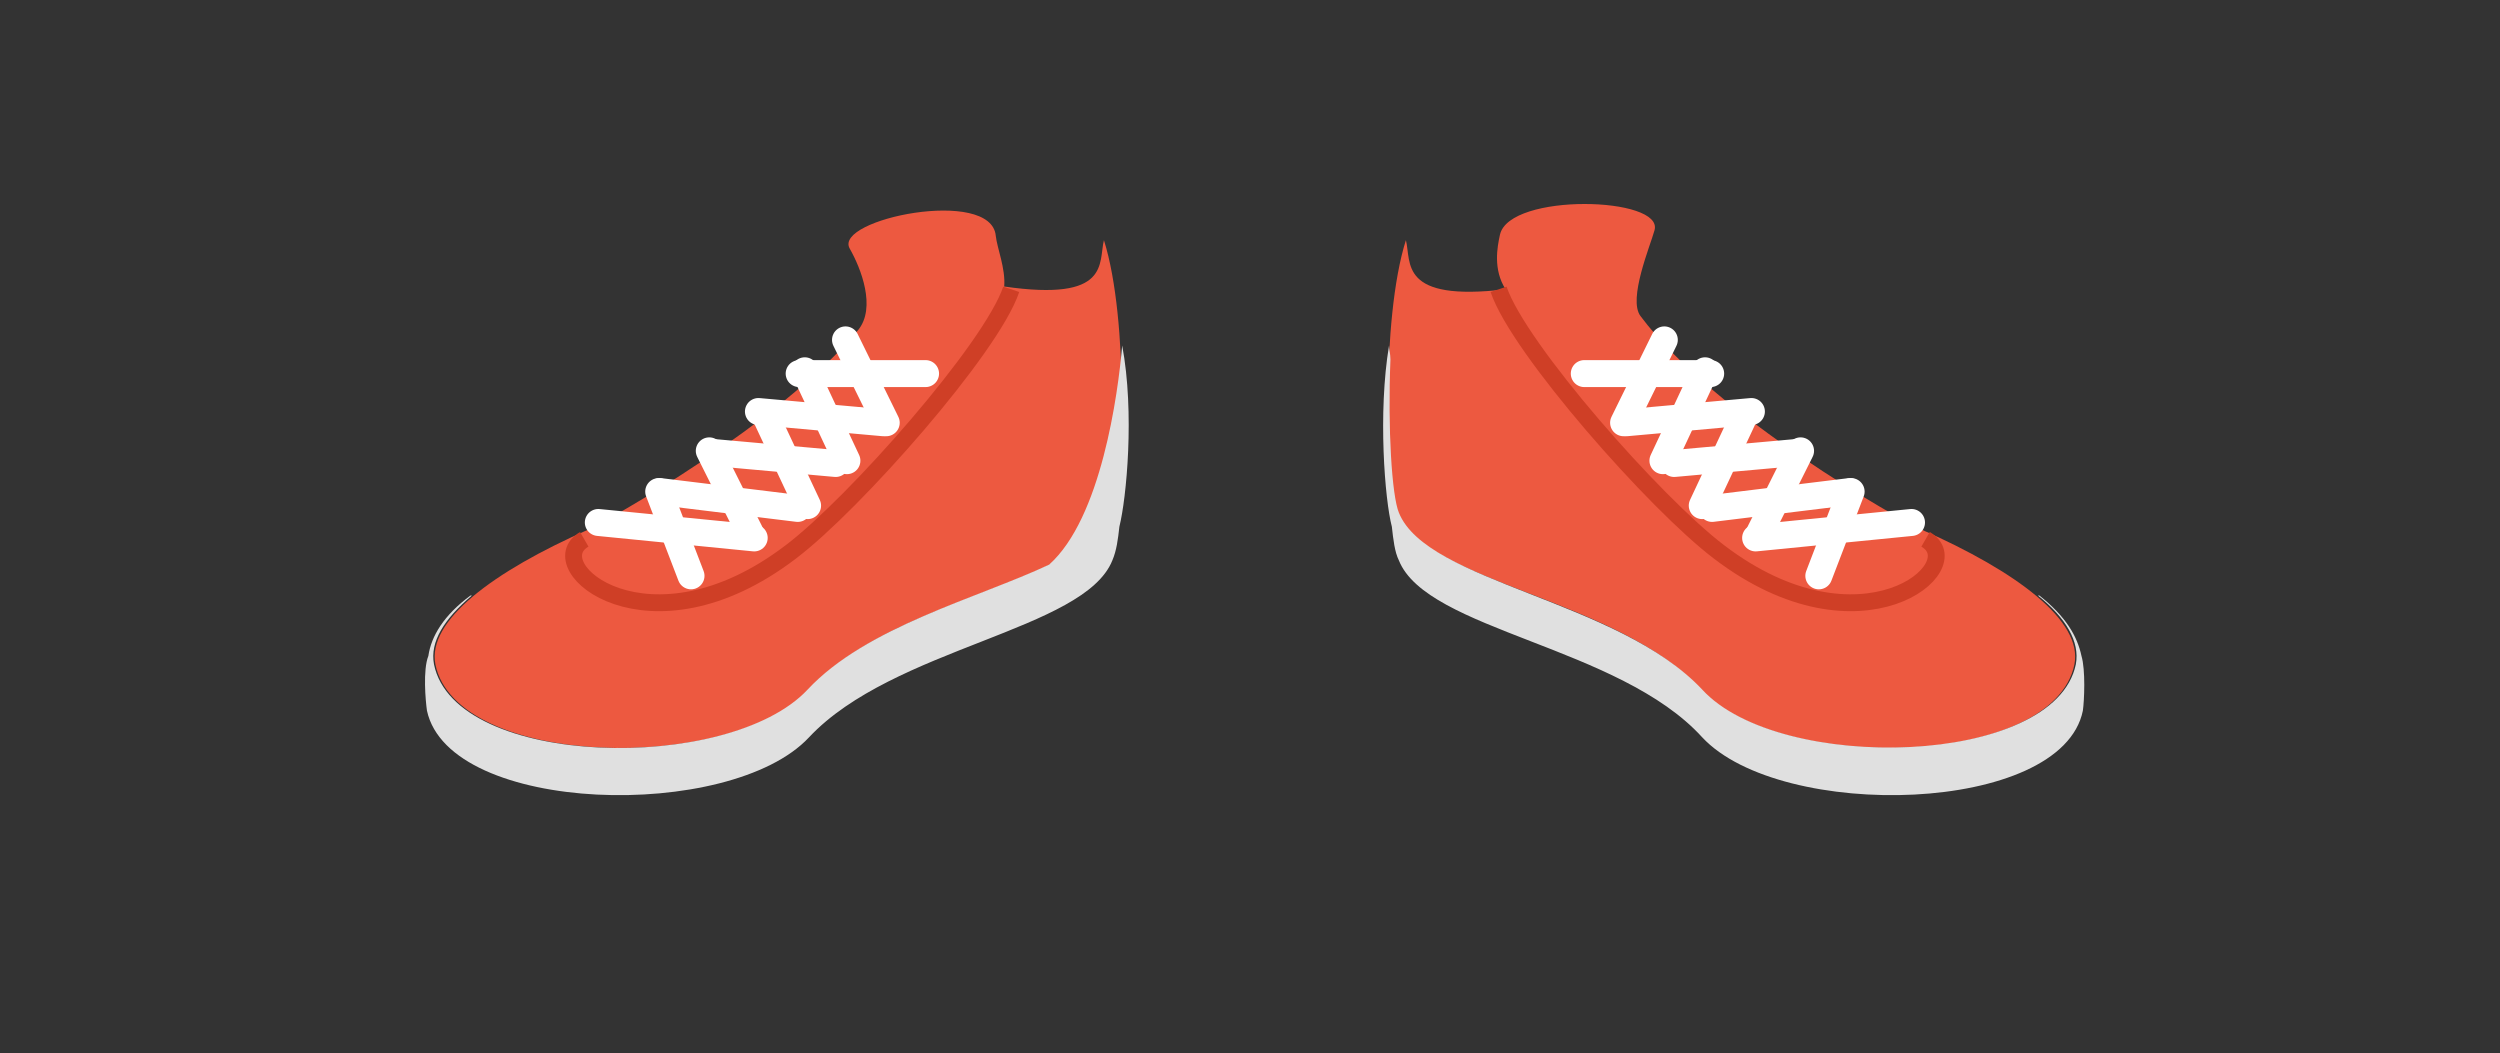 <?xml version="1.0" encoding="utf-8"?>
<!-- Generator: Adobe Illustrator 19.2.1, SVG Export Plug-In . SVG Version: 6.00 Build 0)  -->
<svg version="1.1" id="Layer_1" xmlns="http://www.w3.org/2000/svg" xmlns:xlink="http://www.w3.org/1999/xlink" x="0px" y="0px"
	 viewBox="0 0 178 75" style="enable-background:new 0 0 178 75;" xml:space="preserve">
<rect x="0" y="0" width="178" height="75" fill="#333333" stroke="none"/>
<style type="text/css">
	.st0{fill:#ED5940;}
	.st1{fill:none;stroke:#CF3F26;stroke-width:1.2;stroke-miterlimit:22.926;}
	.st2{fill:none;stroke:#FFFFFF;stroke-width:1.92;stroke-linecap:round;stroke-linejoin:round;stroke-miterlimit:22.926;}
	.st3{fill:#E0E0E0;}
</style>
<g>
	<g>
		<path class="st0" d="M78.6,17.1c1.8,5.7,1.4,17.4,0.6,19.4c-2,5-15.7,6.1-21.6,12.6c-5.6,6-25.1,5.6-26.6-1.8
			c-0.6-3.1,4.1-6.6,10.9-9.6c1.3-0.6,13.5-7.4,19.2-14.2c1.3-1.6,0.2-4.4-0.6-5.8c-1.2-2.1,10.1-4.4,10.4-0.9
			c0.1,0.9,0.7,2.3,0.6,3.6C79.1,21.5,78.2,18.7,78.6,17.1z"/>
		<path class="st1" d="M72,20.6c-1.4,4.2-11.2,15.3-15.7,18.7c-10.1,7.7-18,1-14.7-0.9"/>
		<g>
			<line class="st2" x1="57.5" y1="36" x2="54.5" y2="29.6"/>
			<line class="st2" x1="60.3" y1="32.8" x2="57.3" y2="26.4"/>
			<line class="st2" x1="63.1" y1="30.1" x2="60.2" y2="24.2"/>
			<line class="st2" x1="50.6" y1="32.2" x2="59.5" y2="33"/>
			<line class="st2" x1="54" y1="29.3" x2="62.9" y2="30.1"/>
			<line class="st2" x1="56.9" y1="26.6" x2="65.9" y2="26.6"/>
			<line class="st2" x1="53.4" y1="37.9" x2="50.5" y2="32.1"/>
			<line class="st2" x1="47" y1="35" x2="56.8" y2="36.2"/>
			<line class="st2" x1="42.6" y1="37.2" x2="53.7" y2="38.3"/>
			<line class="st2" x1="49.2" y1="41" x2="46.9" y2="35"/>
		</g>
	</g>
	<g>
		<path class="st0" d="M100.1,17.1c-1.8,5.7-1.4,17.4-0.6,19.4c2,5,15.7,6.1,21.6,12.6c5.6,6,25.1,5.6,26.6-1.8
			c0.6-3.1-4.1-6.6-10.9-9.6c-1.4-0.6-14.7-8.1-20-15.2c-0.9-1.2,0.7-5,1-6.1c0.7-2.4-10.3-2.7-11,0.3c-0.2,0.9-0.5,2.5,0.4,3.9
			C99.6,21.5,100.5,18.7,100.1,17.1z"/>
		<path class="st1" d="M106.7,20.6c1.4,4.2,11.2,15.3,15.7,18.7c10.1,7.7,18,1,14.7-0.9"/>
		<g>
			<line class="st2" x1="121.2" y1="36" x2="124.2" y2="29.6"/>
			<line class="st2" x1="118.4" y1="32.8" x2="121.4" y2="26.4"/>
			<line class="st2" x1="115.6" y1="30.1" x2="118.5" y2="24.2"/>
			<line class="st2" x1="128.1" y1="32.2" x2="119.2" y2="33"/>
			<line class="st2" x1="124.7" y1="29.3" x2="115.8" y2="30.1"/>
			<line class="st2" x1="121.8" y1="26.6" x2="112.8" y2="26.6"/>
			<line class="st2" x1="125.3" y1="37.9" x2="128.2" y2="32.1"/>
			<line class="st2" x1="131.7" y1="35" x2="121.9" y2="36.2"/>
			<line class="st2" x1="136.1" y1="37.2" x2="125" y2="38.3"/>
			<line class="st2" x1="129.5" y1="41" x2="131.8" y2="35"/>
		</g>
	</g>
	<path class="st3" d="M79.9,24.6c-0.3,3.5-1.5,12.3-5.2,15.6c-5.1,2.4-13,4.4-17.2,8.9c-5.6,6-25.1,5.6-26.6-1.8
		c-0.3-1.6,0.7-3.2,2.7-4.9h-0.1c-1.9,1.4-2.8,2.9-3,4.3c-0.4,1-0.2,3.2-0.1,3.9C32,58,52,58.5,57.6,52.5c6-6.4,19.6-7.6,21.6-12.6
		c0.3-0.7,0.4-1.5,0.5-2.4C80.2,35.5,80.8,29.4,79.9,24.6z"/>
	<path class="st3" d="M148.2,46.7c-0.3-1.4-1.1-2.8-3-4.3h-0.1c2,1.6,3,3.3,2.7,4.9c-1.5,7.3-21.1,7.8-26.6,1.8
		c-6-6.4-19.6-7.6-21.6-12.6c-0.5-1.2-0.8-6-0.6-10.9c0-0.4-0.1-0.7-0.1-1c-0.8,4.8-0.3,11,0.2,12.9c0.1,0.9,0.2,1.8,0.5,2.4
		c2,5,15.7,6.1,21.6,12.6c5.6,6,25.6,5.5,27.1-1.9C148.4,49.9,148.5,47.7,148.2,46.7z"/>
</g>
</svg>
